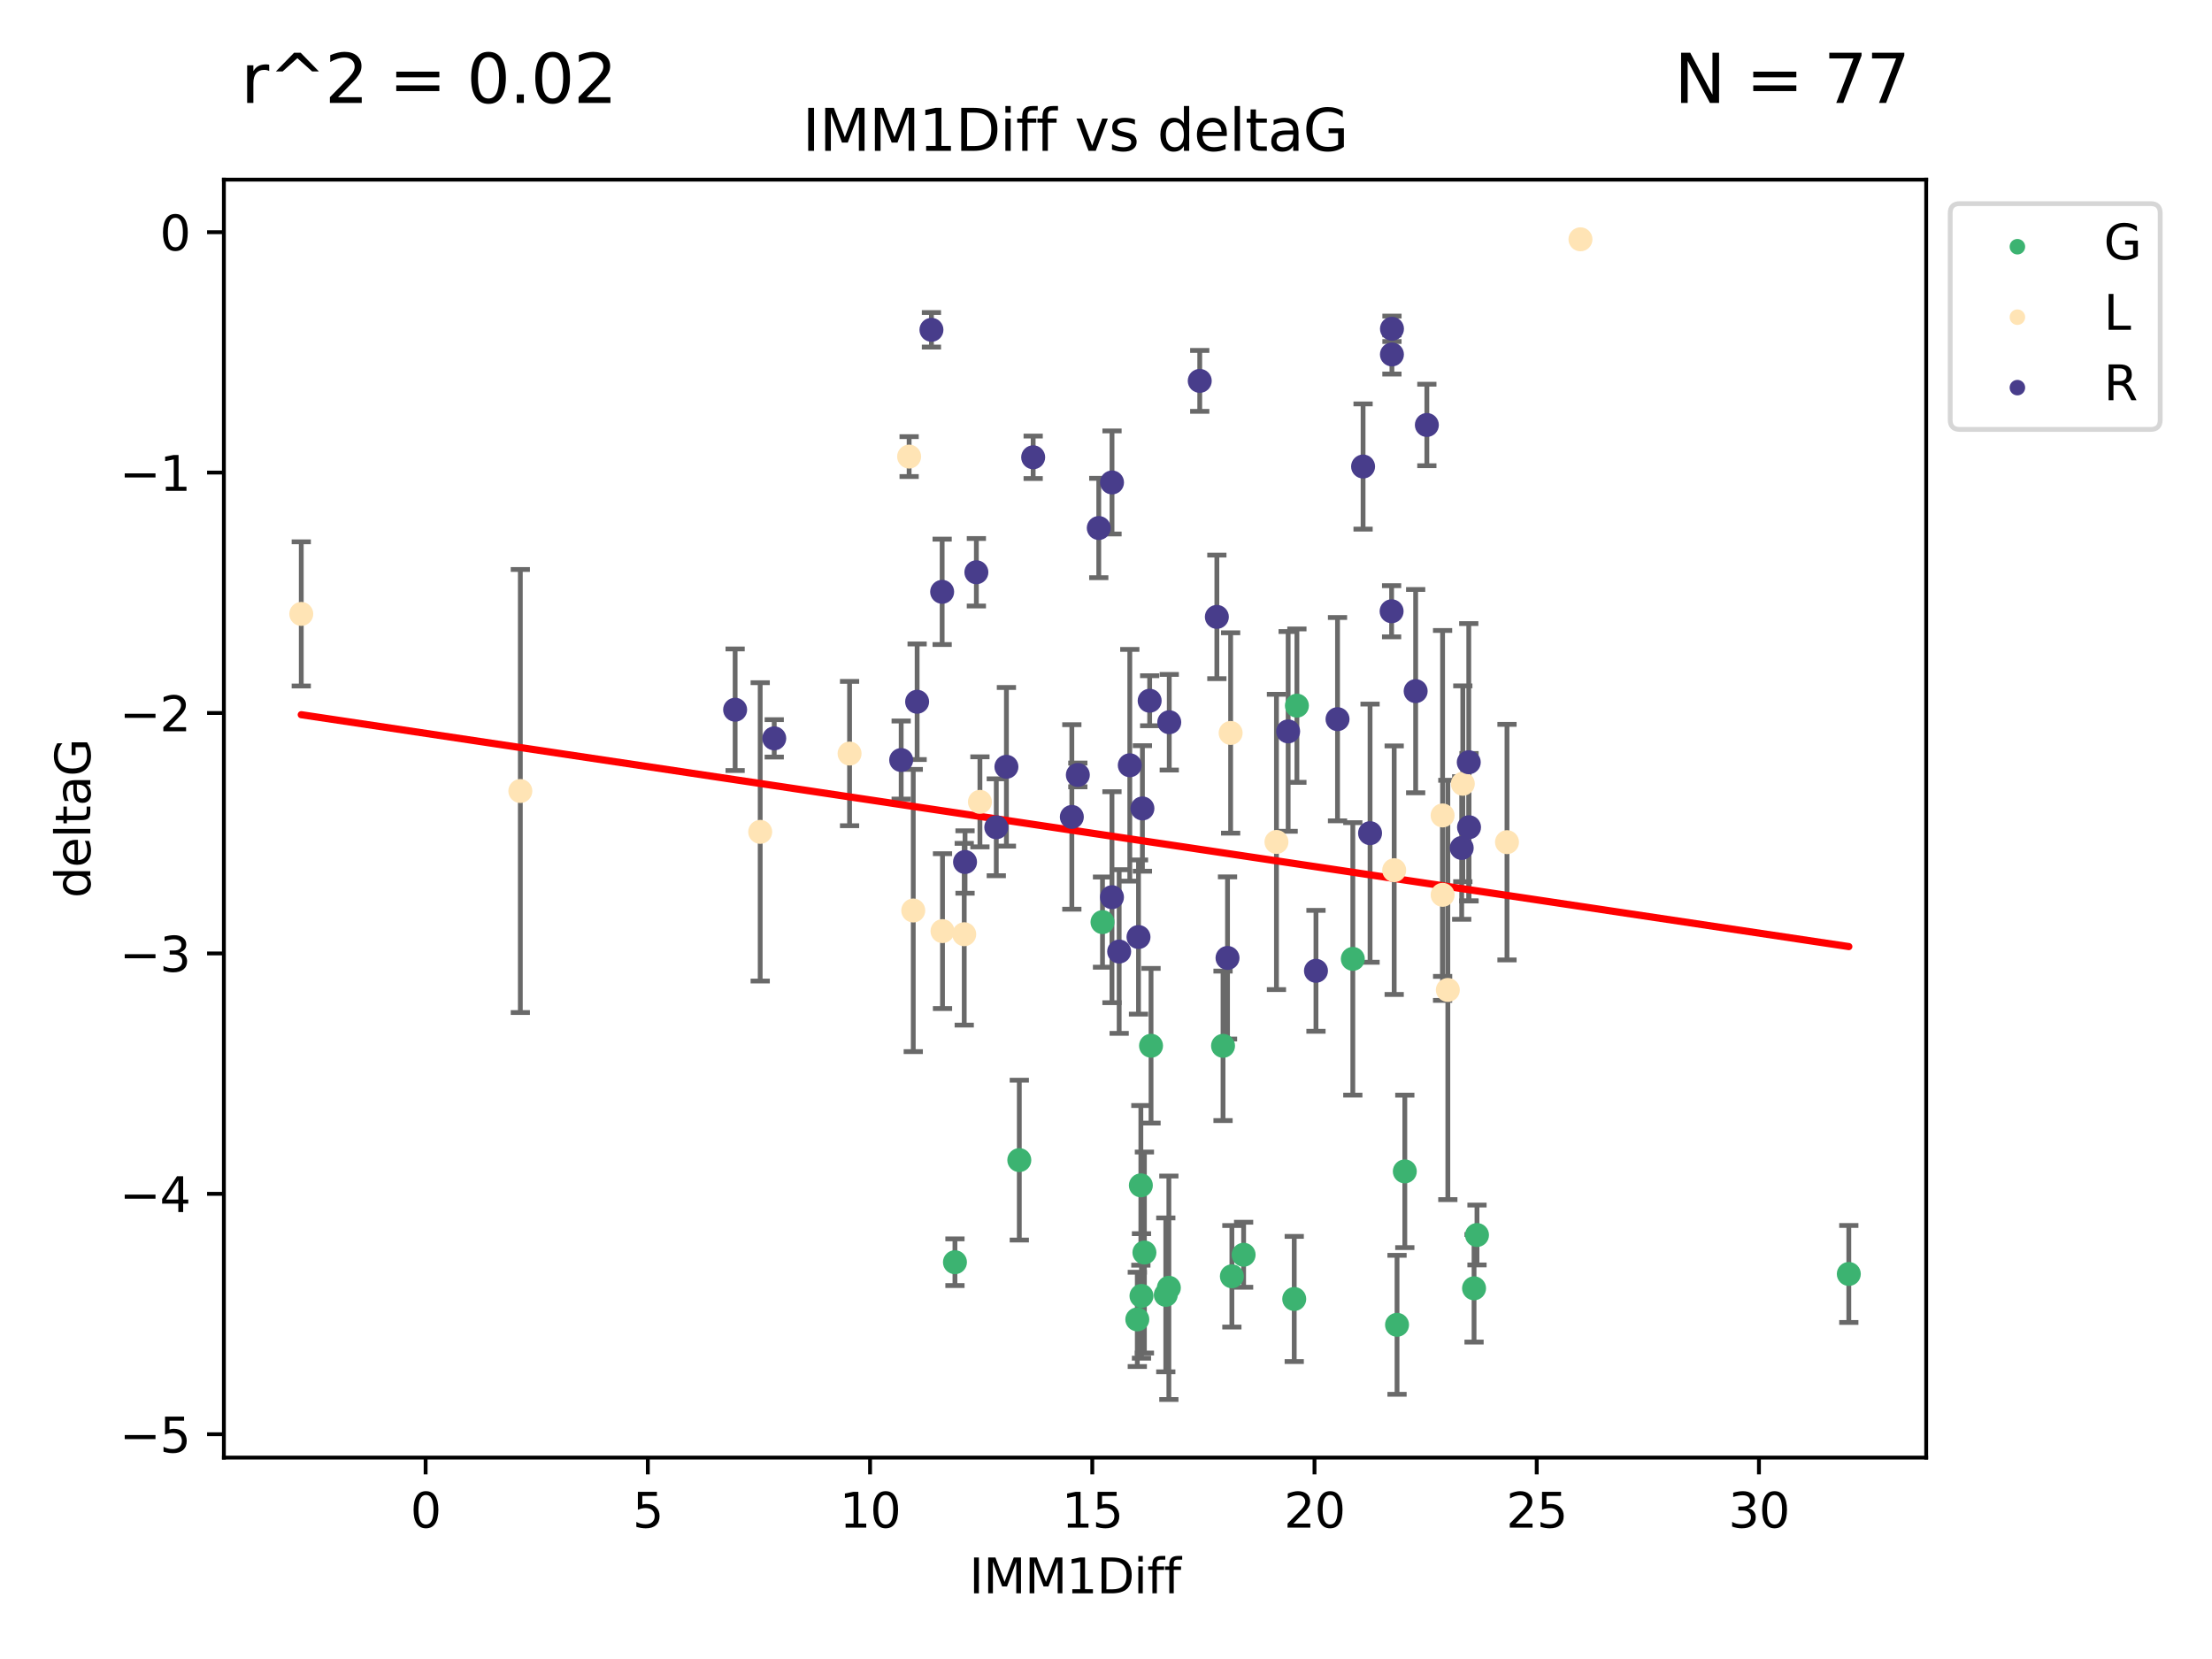 <?xml version="1.0" encoding="utf-8" standalone="no"?>
<!DOCTYPE svg PUBLIC "-//W3C//DTD SVG 1.1//EN"
  "http://www.w3.org/Graphics/SVG/1.1/DTD/svg11.dtd">
<svg xmlns:xlink="http://www.w3.org/1999/xlink" width="460.8pt" height="345.6pt" viewBox="0 0 460.8 345.6" xmlns="http://www.w3.org/2000/svg" version="1.1">
 <defs>
  <style type="text/css">*{stroke-linejoin: round; stroke-linecap: butt}</style>
 </defs>
 <g id="figure_1">
  <g id="patch_1">
   <path d="M 0 345.6 
L 460.8 345.6 
L 460.8 0 
L 0 0 
z
" style="fill: #ffffff"/>
  </g>
  <g id="axes_1">
   <g id="patch_2">
    <path d="M 46.64 303.64 
L 401.26 303.64 
L 401.26 37.422 
L 46.64 37.422 
z
" style="fill: #ffffff"/>
   </g>
   <g id="PathCollection_1">
    <defs>
     <path id="m276262e8c1" d="M 0 1.118 
C 0.297 1.118 0.581 1 0.791 0.791 
C 1 0.581 1.118 0.297 1.118 0 
C 1.118 -0.297 1 -0.581 0.791 -0.791 
C 0.581 -1 0.297 -1.118 0 -1.118 
C -0.297 -1.118 -0.581 -1 -0.791 -0.791 
C -1 -0.581 -1.118 -0.297 -1.118 0 
C -1.118 0.297 -1 0.581 -0.791 0.791 
C -0.581 1 -0.297 1.118 0 1.118 
z
" style="stroke: #3cb371"/>
    </defs>
    <g clip-path="url(#p535fa3d628)">
     <use xlink:href="#m276262e8c1" x="198.933" y="262.942" style="fill: #3cb371; stroke: #3cb371"/>
     <use xlink:href="#m276262e8c1" x="242.856" y="269.745" style="fill: #3cb371; stroke: #3cb371"/>
     <use xlink:href="#m276262e8c1" x="236.921" y="274.853" style="fill: #3cb371; stroke: #3cb371"/>
     <use xlink:href="#m276262e8c1" x="259.068" y="261.385" style="fill: #3cb371; stroke: #3cb371"/>
     <use xlink:href="#m276262e8c1" x="291.028" y="275.982" style="fill: #3cb371; stroke: #3cb371"/>
     <use xlink:href="#m276262e8c1" x="256.623" y="265.875" style="fill: #3cb371; stroke: #3cb371"/>
     <use xlink:href="#m276262e8c1" x="239.782" y="217.847" style="fill: #3cb371; stroke: #3cb371"/>
     <use xlink:href="#m276262e8c1" x="237.662" y="246.93" style="fill: #3cb371; stroke: #3cb371"/>
     <use xlink:href="#m276262e8c1" x="254.781" y="217.867" style="fill: #3cb371; stroke: #3cb371"/>
     <use xlink:href="#m276262e8c1" x="237.791" y="269.963" style="fill: #3cb371; stroke: #3cb371"/>
     <use xlink:href="#m276262e8c1" x="307.684" y="257.277" style="fill: #3cb371; stroke: #3cb371"/>
     <use xlink:href="#m276262e8c1" x="243.495" y="268.265" style="fill: #3cb371; stroke: #3cb371"/>
     <use xlink:href="#m276262e8c1" x="385.141" y="265.39" style="fill: #3cb371; stroke: #3cb371"/>
     <use xlink:href="#m276262e8c1" x="307.073" y="268.376" style="fill: #3cb371; stroke: #3cb371"/>
     <use xlink:href="#m276262e8c1" x="269.613" y="270.602" style="fill: #3cb371; stroke: #3cb371"/>
     <use xlink:href="#m276262e8c1" x="229.672" y="192.092" style="fill: #3cb371; stroke: #3cb371"/>
     <use xlink:href="#m276262e8c1" x="238.403" y="260.927" style="fill: #3cb371; stroke: #3cb371"/>
     <use xlink:href="#m276262e8c1" x="212.34" y="241.672" style="fill: #3cb371; stroke: #3cb371"/>
     <use xlink:href="#m276262e8c1" x="292.648" y="244.02" style="fill: #3cb371; stroke: #3cb371"/>
     <use xlink:href="#m276262e8c1" x="281.816" y="199.751" style="fill: #3cb371; stroke: #3cb371"/>
     <use xlink:href="#m276262e8c1" x="270.169" y="146.999" style="fill: #3cb371; stroke: #3cb371"/>
    </g>
   </g>
   <g id="PathCollection_2">
    <defs>
     <path id="maeb804fdbc" d="M 0 1.118 
C 0.297 1.118 0.581 1 0.791 0.791 
C 1 0.581 1.118 0.297 1.118 0 
C 1.118 -0.297 1 -0.581 0.791 -0.791 
C 0.581 -1 0.297 -1.118 0 -1.118 
C -0.297 -1.118 -0.581 -1 -0.791 -0.791 
C -1 -0.581 -1.118 -0.297 -1.118 0 
C -1.118 0.297 -1 0.581 -0.791 0.791 
C -0.581 1 -0.297 1.118 0 1.118 
z
" style="stroke: #ffe4b5"/>
    </defs>
    <g clip-path="url(#p535fa3d628)">
     <use xlink:href="#maeb804fdbc" x="329.238" y="49.854" style="fill: #ffe4b5; stroke: #ffe4b5"/>
     <use xlink:href="#maeb804fdbc" x="304.731" y="163.273" style="fill: #ffe4b5; stroke: #ffe4b5"/>
     <use xlink:href="#maeb804fdbc" x="158.363" y="173.29" style="fill: #ffe4b5; stroke: #ffe4b5"/>
     <use xlink:href="#maeb804fdbc" x="176.982" y="156.979" style="fill: #ffe4b5; stroke: #ffe4b5"/>
     <use xlink:href="#maeb804fdbc" x="200.868" y="194.617" style="fill: #ffe4b5; stroke: #ffe4b5"/>
     <use xlink:href="#maeb804fdbc" x="265.91" y="175.392" style="fill: #ffe4b5; stroke: #ffe4b5"/>
     <use xlink:href="#maeb804fdbc" x="189.388" y="95.116" style="fill: #ffe4b5; stroke: #ffe4b5"/>
     <use xlink:href="#maeb804fdbc" x="190.249" y="189.674" style="fill: #ffe4b5; stroke: #ffe4b5"/>
     <use xlink:href="#maeb804fdbc" x="62.759" y="127.889" style="fill: #ffe4b5; stroke: #ffe4b5"/>
     <use xlink:href="#maeb804fdbc" x="204.137" y="167.04" style="fill: #ffe4b5; stroke: #ffe4b5"/>
     <use xlink:href="#maeb804fdbc" x="300.518" y="169.87" style="fill: #ffe4b5; stroke: #ffe4b5"/>
     <use xlink:href="#maeb804fdbc" x="196.341" y="193.968" style="fill: #ffe4b5; stroke: #ffe4b5"/>
     <use xlink:href="#maeb804fdbc" x="290.435" y="181.274" style="fill: #ffe4b5; stroke: #ffe4b5"/>
     <use xlink:href="#maeb804fdbc" x="300.527" y="186.413" style="fill: #ffe4b5; stroke: #ffe4b5"/>
     <use xlink:href="#maeb804fdbc" x="108.394" y="164.783" style="fill: #ffe4b5; stroke: #ffe4b5"/>
     <use xlink:href="#maeb804fdbc" x="301.611" y="206.225" style="fill: #ffe4b5; stroke: #ffe4b5"/>
     <use xlink:href="#maeb804fdbc" x="313.934" y="175.434" style="fill: #ffe4b5; stroke: #ffe4b5"/>
     <use xlink:href="#maeb804fdbc" x="256.364" y="152.688" style="fill: #ffe4b5; stroke: #ffe4b5"/>
    </g>
   </g>
   <g id="PathCollection_3">
    <defs>
     <path id="m80dde62e5a" d="M 0 1.118 
C 0.297 1.118 0.581 1 0.791 0.791 
C 1 0.581 1.118 0.297 1.118 0 
C 1.118 -0.297 1 -0.581 0.791 -0.791 
C 0.581 -1 0.297 -1.118 0 -1.118 
C -0.297 -1.118 -0.581 -1 -0.791 -0.791 
C -1 -0.581 -1.118 -0.297 -1.118 0 
C -1.118 0.297 -1 0.581 -0.791 0.791 
C -0.581 1 -0.297 1.118 0 1.118 
z
" style="stroke: #483d8b"/>
    </defs>
    <g clip-path="url(#p535fa3d628)">
     <use xlink:href="#m80dde62e5a" x="297.24" y="88.531" style="fill: #483d8b; stroke: #483d8b"/>
     <use xlink:href="#m80dde62e5a" x="289.973" y="68.493" style="fill: #483d8b; stroke: #483d8b"/>
     <use xlink:href="#m80dde62e5a" x="249.929" y="79.345" style="fill: #483d8b; stroke: #483d8b"/>
     <use xlink:href="#m80dde62e5a" x="305.971" y="158.794" style="fill: #483d8b; stroke: #483d8b"/>
     <use xlink:href="#m80dde62e5a" x="255.716" y="199.556" style="fill: #483d8b; stroke: #483d8b"/>
     <use xlink:href="#m80dde62e5a" x="203.396" y="119.211" style="fill: #483d8b; stroke: #483d8b"/>
     <use xlink:href="#m80dde62e5a" x="228.894" y="109.996" style="fill: #483d8b; stroke: #483d8b"/>
     <use xlink:href="#m80dde62e5a" x="237.171" y="195.199" style="fill: #483d8b; stroke: #483d8b"/>
     <use xlink:href="#m80dde62e5a" x="153.141" y="147.848" style="fill: #483d8b; stroke: #483d8b"/>
     <use xlink:href="#m80dde62e5a" x="187.731" y="158.328" style="fill: #483d8b; stroke: #483d8b"/>
     <use xlink:href="#m80dde62e5a" x="233.144" y="198.222" style="fill: #483d8b; stroke: #483d8b"/>
     <use xlink:href="#m80dde62e5a" x="161.288" y="153.814" style="fill: #483d8b; stroke: #483d8b"/>
     <use xlink:href="#m80dde62e5a" x="223.283" y="170.183" style="fill: #483d8b; stroke: #483d8b"/>
     <use xlink:href="#m80dde62e5a" x="231.653" y="100.502" style="fill: #483d8b; stroke: #483d8b"/>
     <use xlink:href="#m80dde62e5a" x="289.898" y="127.337" style="fill: #483d8b; stroke: #483d8b"/>
     <use xlink:href="#m80dde62e5a" x="201.035" y="179.571" style="fill: #483d8b; stroke: #483d8b"/>
     <use xlink:href="#m80dde62e5a" x="278.631" y="149.814" style="fill: #483d8b; stroke: #483d8b"/>
     <use xlink:href="#m80dde62e5a" x="285.408" y="173.565" style="fill: #483d8b; stroke: #483d8b"/>
     <use xlink:href="#m80dde62e5a" x="304.499" y="176.645" style="fill: #483d8b; stroke: #483d8b"/>
     <use xlink:href="#m80dde62e5a" x="209.655" y="159.737" style="fill: #483d8b; stroke: #483d8b"/>
     <use xlink:href="#m80dde62e5a" x="237.986" y="168.413" style="fill: #483d8b; stroke: #483d8b"/>
     <use xlink:href="#m80dde62e5a" x="239.495" y="145.977" style="fill: #483d8b; stroke: #483d8b"/>
     <use xlink:href="#m80dde62e5a" x="283.954" y="97.184" style="fill: #483d8b; stroke: #483d8b"/>
     <use xlink:href="#m80dde62e5a" x="231.644" y="186.901" style="fill: #483d8b; stroke: #483d8b"/>
     <use xlink:href="#m80dde62e5a" x="194.036" y="68.706" style="fill: #483d8b; stroke: #483d8b"/>
     <use xlink:href="#m80dde62e5a" x="289.963" y="73.839" style="fill: #483d8b; stroke: #483d8b"/>
     <use xlink:href="#m80dde62e5a" x="224.533" y="161.434" style="fill: #483d8b; stroke: #483d8b"/>
     <use xlink:href="#m80dde62e5a" x="215.228" y="95.261" style="fill: #483d8b; stroke: #483d8b"/>
     <use xlink:href="#m80dde62e5a" x="196.267" y="123.289" style="fill: #483d8b; stroke: #483d8b"/>
     <use xlink:href="#m80dde62e5a" x="306.027" y="172.326" style="fill: #483d8b; stroke: #483d8b"/>
     <use xlink:href="#m80dde62e5a" x="253.494" y="128.51" style="fill: #483d8b; stroke: #483d8b"/>
     <use xlink:href="#m80dde62e5a" x="207.544" y="172.335" style="fill: #483d8b; stroke: #483d8b"/>
     <use xlink:href="#m80dde62e5a" x="191.054" y="146.187" style="fill: #483d8b; stroke: #483d8b"/>
     <use xlink:href="#m80dde62e5a" x="268.345" y="152.364" style="fill: #483d8b; stroke: #483d8b"/>
     <use xlink:href="#m80dde62e5a" x="294.907" y="143.976" style="fill: #483d8b; stroke: #483d8b"/>
     <use xlink:href="#m80dde62e5a" x="274.14" y="202.239" style="fill: #483d8b; stroke: #483d8b"/>
     <use xlink:href="#m80dde62e5a" x="243.578" y="150.453" style="fill: #483d8b; stroke: #483d8b"/>
     <use xlink:href="#m80dde62e5a" x="235.357" y="159.418" style="fill: #483d8b; stroke: #483d8b"/>
    </g>
   </g>
   <g id="matplotlib.axis_1">
    <g id="xtick_1">
     <g id="line2d_1">
      <defs>
       <path id="mb9ad062e3c" d="M 0 0 
L 0 3.5 
" style="stroke: #000000; stroke-width: 0.8"/>
      </defs>
      <g>
       <use xlink:href="#mb9ad062e3c" x="88.664" y="303.64" style="stroke: #000000; stroke-width: 0.8"/>
      </g>
     </g>
     <g id="text_1">
      <!-- 0 -->
      <g transform="translate(85.483 318.238)scale(0.1 -0.1)">
       <defs>
        <path id="DejaVuSans-30" d="M 2034 4250 
Q 1547 4250 1301 3770 
Q 1056 3291 1056 2328 
Q 1056 1369 1301 889 
Q 1547 409 2034 409 
Q 2525 409 2770 889 
Q 3016 1369 3016 2328 
Q 3016 3291 2770 3770 
Q 2525 4250 2034 4250 
z
M 2034 4750 
Q 2819 4750 3233 4129 
Q 3647 3509 3647 2328 
Q 3647 1150 3233 529 
Q 2819 -91 2034 -91 
Q 1250 -91 836 529 
Q 422 1150 422 2328 
Q 422 3509 836 4129 
Q 1250 4750 2034 4750 
z
" transform="scale(0.016)"/>
       </defs>
       <use xlink:href="#DejaVuSans-30"/>
      </g>
     </g>
    </g>
    <g id="xtick_2">
     <g id="line2d_2">
      <g>
       <use xlink:href="#mb9ad062e3c" x="134.957" y="303.64" style="stroke: #000000; stroke-width: 0.8"/>
      </g>
     </g>
     <g id="text_2">
      <!-- 5 -->
      <g transform="translate(131.776 318.238)scale(0.1 -0.1)">
       <defs>
        <path id="DejaVuSans-35" d="M 691 4666 
L 3169 4666 
L 3169 4134 
L 1269 4134 
L 1269 2991 
Q 1406 3038 1543 3061 
Q 1681 3084 1819 3084 
Q 2600 3084 3056 2656 
Q 3513 2228 3513 1497 
Q 3513 744 3044 326 
Q 2575 -91 1722 -91 
Q 1428 -91 1123 -41 
Q 819 9 494 109 
L 494 744 
Q 775 591 1075 516 
Q 1375 441 1709 441 
Q 2250 441 2565 725 
Q 2881 1009 2881 1497 
Q 2881 1984 2565 2268 
Q 2250 2553 1709 2553 
Q 1456 2553 1204 2497 
Q 953 2441 691 2322 
L 691 4666 
z
" transform="scale(0.016)"/>
       </defs>
       <use xlink:href="#DejaVuSans-35"/>
      </g>
     </g>
    </g>
    <g id="xtick_3">
     <g id="line2d_3">
      <g>
       <use xlink:href="#mb9ad062e3c" x="181.25" y="303.64" style="stroke: #000000; stroke-width: 0.8"/>
      </g>
     </g>
     <g id="text_3">
      <!-- 10 -->
      <g transform="translate(174.887 318.238)scale(0.1 -0.1)">
       <defs>
        <path id="DejaVuSans-31" d="M 794 531 
L 1825 531 
L 1825 4091 
L 703 3866 
L 703 4441 
L 1819 4666 
L 2450 4666 
L 2450 531 
L 3481 531 
L 3481 0 
L 794 0 
L 794 531 
z
" transform="scale(0.016)"/>
       </defs>
       <use xlink:href="#DejaVuSans-31"/>
       <use xlink:href="#DejaVuSans-30" x="63.623"/>
      </g>
     </g>
    </g>
    <g id="xtick_4">
     <g id="line2d_4">
      <g>
       <use xlink:href="#mb9ad062e3c" x="227.542" y="303.64" style="stroke: #000000; stroke-width: 0.8"/>
      </g>
     </g>
     <g id="text_4">
      <!-- 15 -->
      <g transform="translate(221.18 318.238)scale(0.1 -0.1)">
       <use xlink:href="#DejaVuSans-31"/>
       <use xlink:href="#DejaVuSans-35" x="63.623"/>
      </g>
     </g>
    </g>
    <g id="xtick_5">
     <g id="line2d_5">
      <g>
       <use xlink:href="#mb9ad062e3c" x="273.835" y="303.64" style="stroke: #000000; stroke-width: 0.8"/>
      </g>
     </g>
     <g id="text_5">
      <!-- 20 -->
      <g transform="translate(267.472 318.238)scale(0.1 -0.1)">
       <defs>
        <path id="DejaVuSans-32" d="M 1228 531 
L 3431 531 
L 3431 0 
L 469 0 
L 469 531 
Q 828 903 1448 1529 
Q 2069 2156 2228 2338 
Q 2531 2678 2651 2914 
Q 2772 3150 2772 3378 
Q 2772 3750 2511 3984 
Q 2250 4219 1831 4219 
Q 1534 4219 1204 4116 
Q 875 4013 500 3803 
L 500 4441 
Q 881 4594 1212 4672 
Q 1544 4750 1819 4750 
Q 2544 4750 2975 4387 
Q 3406 4025 3406 3419 
Q 3406 3131 3298 2873 
Q 3191 2616 2906 2266 
Q 2828 2175 2409 1742 
Q 1991 1309 1228 531 
z
" transform="scale(0.016)"/>
       </defs>
       <use xlink:href="#DejaVuSans-32"/>
       <use xlink:href="#DejaVuSans-30" x="63.623"/>
      </g>
     </g>
    </g>
    <g id="xtick_6">
     <g id="line2d_6">
      <g>
       <use xlink:href="#mb9ad062e3c" x="320.128" y="303.64" style="stroke: #000000; stroke-width: 0.8"/>
      </g>
     </g>
     <g id="text_6">
      <!-- 25 -->
      <g transform="translate(313.765 318.238)scale(0.1 -0.1)">
       <use xlink:href="#DejaVuSans-32"/>
       <use xlink:href="#DejaVuSans-35" x="63.623"/>
      </g>
     </g>
    </g>
    <g id="xtick_7">
     <g id="line2d_7">
      <g>
       <use xlink:href="#mb9ad062e3c" x="366.42" y="303.64" style="stroke: #000000; stroke-width: 0.8"/>
      </g>
     </g>
     <g id="text_7">
      <!-- 30 -->
      <g transform="translate(360.058 318.238)scale(0.1 -0.1)">
       <defs>
        <path id="DejaVuSans-33" d="M 2597 2516 
Q 3050 2419 3304 2112 
Q 3559 1806 3559 1356 
Q 3559 666 3084 287 
Q 2609 -91 1734 -91 
Q 1441 -91 1130 -33 
Q 819 25 488 141 
L 488 750 
Q 750 597 1062 519 
Q 1375 441 1716 441 
Q 2309 441 2620 675 
Q 2931 909 2931 1356 
Q 2931 1769 2642 2001 
Q 2353 2234 1838 2234 
L 1294 2234 
L 1294 2753 
L 1863 2753 
Q 2328 2753 2575 2939 
Q 2822 3125 2822 3475 
Q 2822 3834 2567 4026 
Q 2313 4219 1838 4219 
Q 1578 4219 1281 4162 
Q 984 4106 628 3988 
L 628 4550 
Q 988 4650 1302 4700 
Q 1616 4750 1894 4750 
Q 2613 4750 3031 4423 
Q 3450 4097 3450 3541 
Q 3450 3153 3228 2886 
Q 3006 2619 2597 2516 
z
" transform="scale(0.016)"/>
       </defs>
       <use xlink:href="#DejaVuSans-33"/>
       <use xlink:href="#DejaVuSans-30" x="63.623"/>
      </g>
     </g>
    </g>
    <g id="text_8">
     <!-- IMM1Diff -->
     <g transform="translate(201.906 331.917)scale(0.1 -0.1)">
      <defs>
       <path id="DejaVuSans-49" d="M 628 4666 
L 1259 4666 
L 1259 0 
L 628 0 
L 628 4666 
z
" transform="scale(0.016)"/>
       <path id="DejaVuSans-4d" d="M 628 4666 
L 1569 4666 
L 2759 1491 
L 3956 4666 
L 4897 4666 
L 4897 0 
L 4281 0 
L 4281 4097 
L 3078 897 
L 2444 897 
L 1241 4097 
L 1241 0 
L 628 0 
L 628 4666 
z
" transform="scale(0.016)"/>
       <path id="DejaVuSans-44" d="M 1259 4147 
L 1259 519 
L 2022 519 
Q 2988 519 3436 956 
Q 3884 1394 3884 2338 
Q 3884 3275 3436 3711 
Q 2988 4147 2022 4147 
L 1259 4147 
z
M 628 4666 
L 1925 4666 
Q 3281 4666 3915 4102 
Q 4550 3538 4550 2338 
Q 4550 1131 3912 565 
Q 3275 0 1925 0 
L 628 0 
L 628 4666 
z
" transform="scale(0.016)"/>
       <path id="DejaVuSans-69" d="M 603 3500 
L 1178 3500 
L 1178 0 
L 603 0 
L 603 3500 
z
M 603 4863 
L 1178 4863 
L 1178 4134 
L 603 4134 
L 603 4863 
z
" transform="scale(0.016)"/>
       <path id="DejaVuSans-66" d="M 2375 4863 
L 2375 4384 
L 1825 4384 
Q 1516 4384 1395 4259 
Q 1275 4134 1275 3809 
L 1275 3500 
L 2222 3500 
L 2222 3053 
L 1275 3053 
L 1275 0 
L 697 0 
L 697 3053 
L 147 3053 
L 147 3500 
L 697 3500 
L 697 3744 
Q 697 4328 969 4595 
Q 1241 4863 1831 4863 
L 2375 4863 
z
" transform="scale(0.016)"/>
      </defs>
      <use xlink:href="#DejaVuSans-49"/>
      <use xlink:href="#DejaVuSans-4d" x="29.492"/>
      <use xlink:href="#DejaVuSans-4d" x="115.771"/>
      <use xlink:href="#DejaVuSans-31" x="202.051"/>
      <use xlink:href="#DejaVuSans-44" x="265.674"/>
      <use xlink:href="#DejaVuSans-69" x="342.676"/>
      <use xlink:href="#DejaVuSans-66" x="370.459"/>
      <use xlink:href="#DejaVuSans-66" x="405.664"/>
     </g>
    </g>
   </g>
   <g id="matplotlib.axis_2">
    <g id="ytick_1">
     <g id="line2d_8">
      <defs>
       <path id="m1b7241c44b" d="M 0 0 
L -3.5 0 
" style="stroke: #000000; stroke-width: 0.8"/>
      </defs>
      <g>
       <use xlink:href="#m1b7241c44b" x="46.64" y="298.778" style="stroke: #000000; stroke-width: 0.8"/>
      </g>
     </g>
     <g id="text_9">
      <!-- −5 -->
      <g transform="translate(24.898 302.577)scale(0.1 -0.1)">
       <defs>
        <path id="DejaVuSans-2212" d="M 678 2272 
L 4684 2272 
L 4684 1741 
L 678 1741 
L 678 2272 
z
" transform="scale(0.016)"/>
       </defs>
       <use xlink:href="#DejaVuSans-2212"/>
       <use xlink:href="#DejaVuSans-35" x="83.789"/>
      </g>
     </g>
    </g>
    <g id="ytick_2">
     <g id="line2d_9">
      <g>
       <use xlink:href="#m1b7241c44b" x="46.64" y="248.696" style="stroke: #000000; stroke-width: 0.8"/>
      </g>
     </g>
     <g id="text_10">
      <!-- −4 -->
      <g transform="translate(24.898 252.495)scale(0.1 -0.1)">
       <defs>
        <path id="DejaVuSans-34" d="M 2419 4116 
L 825 1625 
L 2419 1625 
L 2419 4116 
z
M 2253 4666 
L 3047 4666 
L 3047 1625 
L 3713 1625 
L 3713 1100 
L 3047 1100 
L 3047 0 
L 2419 0 
L 2419 1100 
L 313 1100 
L 313 1709 
L 2253 4666 
z
" transform="scale(0.016)"/>
       </defs>
       <use xlink:href="#DejaVuSans-2212"/>
       <use xlink:href="#DejaVuSans-34" x="83.789"/>
      </g>
     </g>
    </g>
    <g id="ytick_3">
     <g id="line2d_10">
      <g>
       <use xlink:href="#m1b7241c44b" x="46.64" y="198.614" style="stroke: #000000; stroke-width: 0.8"/>
      </g>
     </g>
     <g id="text_11">
      <!-- −3 -->
      <g transform="translate(24.898 202.413)scale(0.1 -0.1)">
       <use xlink:href="#DejaVuSans-2212"/>
       <use xlink:href="#DejaVuSans-33" x="83.789"/>
      </g>
     </g>
    </g>
    <g id="ytick_4">
     <g id="line2d_11">
      <g>
       <use xlink:href="#m1b7241c44b" x="46.64" y="148.532" style="stroke: #000000; stroke-width: 0.8"/>
      </g>
     </g>
     <g id="text_12">
      <!-- −2 -->
      <g transform="translate(24.898 152.331)scale(0.1 -0.1)">
       <use xlink:href="#DejaVuSans-2212"/>
       <use xlink:href="#DejaVuSans-32" x="83.789"/>
      </g>
     </g>
    </g>
    <g id="ytick_5">
     <g id="line2d_12">
      <g>
       <use xlink:href="#m1b7241c44b" x="46.64" y="98.45" style="stroke: #000000; stroke-width: 0.8"/>
      </g>
     </g>
     <g id="text_13">
      <!-- −1 -->
      <g transform="translate(24.898 102.249)scale(0.1 -0.1)">
       <use xlink:href="#DejaVuSans-2212"/>
       <use xlink:href="#DejaVuSans-31" x="83.789"/>
      </g>
     </g>
    </g>
    <g id="ytick_6">
     <g id="line2d_13">
      <g>
       <use xlink:href="#m1b7241c44b" x="46.64" y="48.368" style="stroke: #000000; stroke-width: 0.8"/>
      </g>
     </g>
     <g id="text_14">
      <!-- 0 -->
      <g transform="translate(33.278 52.167)scale(0.1 -0.1)">
       <use xlink:href="#DejaVuSans-30"/>
      </g>
     </g>
    </g>
    <g id="text_15">
     <!-- deltaG -->
     <g transform="translate(18.818 187.069)rotate(-90)scale(0.1 -0.1)">
      <defs>
       <path id="DejaVuSans-64" d="M 2906 2969 
L 2906 4863 
L 3481 4863 
L 3481 0 
L 2906 0 
L 2906 525 
Q 2725 213 2448 61 
Q 2172 -91 1784 -91 
Q 1150 -91 751 415 
Q 353 922 353 1747 
Q 353 2572 751 3078 
Q 1150 3584 1784 3584 
Q 2172 3584 2448 3432 
Q 2725 3281 2906 2969 
z
M 947 1747 
Q 947 1113 1208 752 
Q 1469 391 1925 391 
Q 2381 391 2643 752 
Q 2906 1113 2906 1747 
Q 2906 2381 2643 2742 
Q 2381 3103 1925 3103 
Q 1469 3103 1208 2742 
Q 947 2381 947 1747 
z
" transform="scale(0.016)"/>
       <path id="DejaVuSans-65" d="M 3597 1894 
L 3597 1613 
L 953 1613 
Q 991 1019 1311 708 
Q 1631 397 2203 397 
Q 2534 397 2845 478 
Q 3156 559 3463 722 
L 3463 178 
Q 3153 47 2828 -22 
Q 2503 -91 2169 -91 
Q 1331 -91 842 396 
Q 353 884 353 1716 
Q 353 2575 817 3079 
Q 1281 3584 2069 3584 
Q 2775 3584 3186 3129 
Q 3597 2675 3597 1894 
z
M 3022 2063 
Q 3016 2534 2758 2815 
Q 2500 3097 2075 3097 
Q 1594 3097 1305 2825 
Q 1016 2553 972 2059 
L 3022 2063 
z
" transform="scale(0.016)"/>
       <path id="DejaVuSans-6c" d="M 603 4863 
L 1178 4863 
L 1178 0 
L 603 0 
L 603 4863 
z
" transform="scale(0.016)"/>
       <path id="DejaVuSans-74" d="M 1172 4494 
L 1172 3500 
L 2356 3500 
L 2356 3053 
L 1172 3053 
L 1172 1153 
Q 1172 725 1289 603 
Q 1406 481 1766 481 
L 2356 481 
L 2356 0 
L 1766 0 
Q 1100 0 847 248 
Q 594 497 594 1153 
L 594 3053 
L 172 3053 
L 172 3500 
L 594 3500 
L 594 4494 
L 1172 4494 
z
" transform="scale(0.016)"/>
       <path id="DejaVuSans-61" d="M 2194 1759 
Q 1497 1759 1228 1600 
Q 959 1441 959 1056 
Q 959 750 1161 570 
Q 1363 391 1709 391 
Q 2188 391 2477 730 
Q 2766 1069 2766 1631 
L 2766 1759 
L 2194 1759 
z
M 3341 1997 
L 3341 0 
L 2766 0 
L 2766 531 
Q 2569 213 2275 61 
Q 1981 -91 1556 -91 
Q 1019 -91 701 211 
Q 384 513 384 1019 
Q 384 1609 779 1909 
Q 1175 2209 1959 2209 
L 2766 2209 
L 2766 2266 
Q 2766 2663 2505 2880 
Q 2244 3097 1772 3097 
Q 1472 3097 1187 3025 
Q 903 2953 641 2809 
L 641 3341 
Q 956 3463 1253 3523 
Q 1550 3584 1831 3584 
Q 2591 3584 2966 3190 
Q 3341 2797 3341 1997 
z
" transform="scale(0.016)"/>
       <path id="DejaVuSans-47" d="M 3809 666 
L 3809 1919 
L 2778 1919 
L 2778 2438 
L 4434 2438 
L 4434 434 
Q 4069 175 3628 42 
Q 3188 -91 2688 -91 
Q 1594 -91 976 548 
Q 359 1188 359 2328 
Q 359 3472 976 4111 
Q 1594 4750 2688 4750 
Q 3144 4750 3555 4637 
Q 3966 4525 4313 4306 
L 4313 3634 
Q 3963 3931 3569 4081 
Q 3175 4231 2741 4231 
Q 1884 4231 1454 3753 
Q 1025 3275 1025 2328 
Q 1025 1384 1454 906 
Q 1884 428 2741 428 
Q 3075 428 3337 486 
Q 3600 544 3809 666 
z
" transform="scale(0.016)"/>
      </defs>
      <use xlink:href="#DejaVuSans-64"/>
      <use xlink:href="#DejaVuSans-65" x="63.477"/>
      <use xlink:href="#DejaVuSans-6c" x="125"/>
      <use xlink:href="#DejaVuSans-74" x="152.783"/>
      <use xlink:href="#DejaVuSans-61" x="191.992"/>
      <use xlink:href="#DejaVuSans-47" x="253.271"/>
     </g>
    </g>
   </g>
   <g id="LineCollection_1">
    <path d="M 198.933 267.803 
L 198.933 258.081 
" clip-path="url(#p535fa3d628)" style="fill: none; stroke: #696969"/>
    <path d="M 242.856 285.772 
L 242.856 253.717 
" clip-path="url(#p535fa3d628)" style="fill: none; stroke: #696969"/>
    <path d="M 236.921 284.671 
L 236.921 265.034 
" clip-path="url(#p535fa3d628)" style="fill: none; stroke: #696969"/>
    <path d="M 259.068 268.159 
L 259.068 254.612 
" clip-path="url(#p535fa3d628)" style="fill: none; stroke: #696969"/>
    <path d="M 291.028 290.457 
L 291.028 261.508 
" clip-path="url(#p535fa3d628)" style="fill: none; stroke: #696969"/>
    <path d="M 256.623 276.451 
L 256.623 255.298 
" clip-path="url(#p535fa3d628)" style="fill: none; stroke: #696969"/>
    <path d="M 239.782 233.957 
L 239.782 201.738 
" clip-path="url(#p535fa3d628)" style="fill: none; stroke: #696969"/>
    <path d="M 237.662 263.56 
L 237.662 230.301 
" clip-path="url(#p535fa3d628)" style="fill: none; stroke: #696969"/>
    <path d="M 254.781 233.436 
L 254.781 202.298 
" clip-path="url(#p535fa3d628)" style="fill: none; stroke: #696969"/>
    <path d="M 237.791 282.93 
L 237.791 256.995 
" clip-path="url(#p535fa3d628)" style="fill: none; stroke: #696969"/>
    <path d="M 307.684 263.512 
L 307.684 251.041 
" clip-path="url(#p535fa3d628)" style="fill: none; stroke: #696969"/>
    <path d="M 243.495 291.539 
L 243.495 244.991 
" clip-path="url(#p535fa3d628)" style="fill: none; stroke: #696969"/>
    <path d="M 385.141 275.488 
L 385.141 255.291 
" clip-path="url(#p535fa3d628)" style="fill: none; stroke: #696969"/>
    <path d="M 307.073 279.576 
L 307.073 257.175 
" clip-path="url(#p535fa3d628)" style="fill: none; stroke: #696969"/>
    <path d="M 269.613 283.639 
L 269.613 257.565 
" clip-path="url(#p535fa3d628)" style="fill: none; stroke: #696969"/>
    <path d="M 229.672 201.485 
L 229.672 182.698 
" clip-path="url(#p535fa3d628)" style="fill: none; stroke: #696969"/>
    <path d="M 238.403 281.862 
L 238.403 239.991 
" clip-path="url(#p535fa3d628)" style="fill: none; stroke: #696969"/>
    <path d="M 212.34 258.323 
L 212.34 225.021 
" clip-path="url(#p535fa3d628)" style="fill: none; stroke: #696969"/>
    <path d="M 292.648 259.901 
L 292.648 228.138 
" clip-path="url(#p535fa3d628)" style="fill: none; stroke: #696969"/>
    <path d="M 281.816 228.129 
L 281.816 171.373 
" clip-path="url(#p535fa3d628)" style="fill: none; stroke: #696969"/>
    <path d="M 270.169 162.976 
L 270.169 131.021 
" clip-path="url(#p535fa3d628)" style="fill: none; stroke: #696969"/>
   </g>
   <g id="line2d_14">
    <defs>
     <path id="mffc60d4754" d="M 2 0 
L -2 -0 
" style="stroke: #696969"/>
    </defs>
    <g clip-path="url(#p535fa3d628)">
     <use xlink:href="#mffc60d4754" x="198.933" y="267.803" style="fill: #696969; stroke: #696969"/>
     <use xlink:href="#mffc60d4754" x="242.856" y="285.772" style="fill: #696969; stroke: #696969"/>
     <use xlink:href="#mffc60d4754" x="236.921" y="284.671" style="fill: #696969; stroke: #696969"/>
     <use xlink:href="#mffc60d4754" x="259.068" y="268.159" style="fill: #696969; stroke: #696969"/>
     <use xlink:href="#mffc60d4754" x="291.028" y="290.457" style="fill: #696969; stroke: #696969"/>
     <use xlink:href="#mffc60d4754" x="256.623" y="276.451" style="fill: #696969; stroke: #696969"/>
     <use xlink:href="#mffc60d4754" x="239.782" y="233.957" style="fill: #696969; stroke: #696969"/>
     <use xlink:href="#mffc60d4754" x="237.662" y="263.56" style="fill: #696969; stroke: #696969"/>
     <use xlink:href="#mffc60d4754" x="254.781" y="233.436" style="fill: #696969; stroke: #696969"/>
     <use xlink:href="#mffc60d4754" x="237.791" y="282.93" style="fill: #696969; stroke: #696969"/>
     <use xlink:href="#mffc60d4754" x="307.684" y="263.512" style="fill: #696969; stroke: #696969"/>
     <use xlink:href="#mffc60d4754" x="243.495" y="291.539" style="fill: #696969; stroke: #696969"/>
     <use xlink:href="#mffc60d4754" x="385.141" y="275.488" style="fill: #696969; stroke: #696969"/>
     <use xlink:href="#mffc60d4754" x="307.073" y="279.576" style="fill: #696969; stroke: #696969"/>
     <use xlink:href="#mffc60d4754" x="269.613" y="283.639" style="fill: #696969; stroke: #696969"/>
     <use xlink:href="#mffc60d4754" x="229.672" y="201.485" style="fill: #696969; stroke: #696969"/>
     <use xlink:href="#mffc60d4754" x="238.403" y="281.862" style="fill: #696969; stroke: #696969"/>
     <use xlink:href="#mffc60d4754" x="212.34" y="258.323" style="fill: #696969; stroke: #696969"/>
     <use xlink:href="#mffc60d4754" x="292.648" y="259.901" style="fill: #696969; stroke: #696969"/>
     <use xlink:href="#mffc60d4754" x="281.816" y="228.129" style="fill: #696969; stroke: #696969"/>
     <use xlink:href="#mffc60d4754" x="270.169" y="162.976" style="fill: #696969; stroke: #696969"/>
    </g>
   </g>
   <g id="line2d_15">
    <g clip-path="url(#p535fa3d628)">
     <use xlink:href="#mffc60d4754" x="198.933" y="258.081" style="fill: #696969; stroke: #696969"/>
     <use xlink:href="#mffc60d4754" x="242.856" y="253.717" style="fill: #696969; stroke: #696969"/>
     <use xlink:href="#mffc60d4754" x="236.921" y="265.034" style="fill: #696969; stroke: #696969"/>
     <use xlink:href="#mffc60d4754" x="259.068" y="254.612" style="fill: #696969; stroke: #696969"/>
     <use xlink:href="#mffc60d4754" x="291.028" y="261.508" style="fill: #696969; stroke: #696969"/>
     <use xlink:href="#mffc60d4754" x="256.623" y="255.298" style="fill: #696969; stroke: #696969"/>
     <use xlink:href="#mffc60d4754" x="239.782" y="201.738" style="fill: #696969; stroke: #696969"/>
     <use xlink:href="#mffc60d4754" x="237.662" y="230.301" style="fill: #696969; stroke: #696969"/>
     <use xlink:href="#mffc60d4754" x="254.781" y="202.298" style="fill: #696969; stroke: #696969"/>
     <use xlink:href="#mffc60d4754" x="237.791" y="256.995" style="fill: #696969; stroke: #696969"/>
     <use xlink:href="#mffc60d4754" x="307.684" y="251.041" style="fill: #696969; stroke: #696969"/>
     <use xlink:href="#mffc60d4754" x="243.495" y="244.991" style="fill: #696969; stroke: #696969"/>
     <use xlink:href="#mffc60d4754" x="385.141" y="255.291" style="fill: #696969; stroke: #696969"/>
     <use xlink:href="#mffc60d4754" x="307.073" y="257.175" style="fill: #696969; stroke: #696969"/>
     <use xlink:href="#mffc60d4754" x="269.613" y="257.565" style="fill: #696969; stroke: #696969"/>
     <use xlink:href="#mffc60d4754" x="229.672" y="182.698" style="fill: #696969; stroke: #696969"/>
     <use xlink:href="#mffc60d4754" x="238.403" y="239.991" style="fill: #696969; stroke: #696969"/>
     <use xlink:href="#mffc60d4754" x="212.34" y="225.021" style="fill: #696969; stroke: #696969"/>
     <use xlink:href="#mffc60d4754" x="292.648" y="228.138" style="fill: #696969; stroke: #696969"/>
     <use xlink:href="#mffc60d4754" x="281.816" y="171.373" style="fill: #696969; stroke: #696969"/>
     <use xlink:href="#mffc60d4754" x="270.169" y="131.021" style="fill: #696969; stroke: #696969"/>
    </g>
   </g>
   <g id="LineCollection_2">
    <path d="M 329.238 50.185 
L 329.238 49.523 
" clip-path="url(#p535fa3d628)" style="fill: none; stroke: #696969"/>
    <path d="M 304.731 183.665 
L 304.731 142.881 
" clip-path="url(#p535fa3d628)" style="fill: none; stroke: #696969"/>
    <path d="M 158.363 204.364 
L 158.363 142.217 
" clip-path="url(#p535fa3d628)" style="fill: none; stroke: #696969"/>
    <path d="M 176.982 172.012 
L 176.982 141.946 
" clip-path="url(#p535fa3d628)" style="fill: none; stroke: #696969"/>
    <path d="M 200.868 213.544 
L 200.868 175.689 
" clip-path="url(#p535fa3d628)" style="fill: none; stroke: #696969"/>
    <path d="M 265.91 206.152 
L 265.91 144.633 
" clip-path="url(#p535fa3d628)" style="fill: none; stroke: #696969"/>
    <path d="M 189.388 99.269 
L 189.388 90.964 
" clip-path="url(#p535fa3d628)" style="fill: none; stroke: #696969"/>
    <path d="M 190.249 219.072 
L 190.249 160.275 
" clip-path="url(#p535fa3d628)" style="fill: none; stroke: #696969"/>
    <path d="M 62.759 142.906 
L 62.759 112.872 
" clip-path="url(#p535fa3d628)" style="fill: none; stroke: #696969"/>
    <path d="M 204.137 176.418 
L 204.137 157.661 
" clip-path="url(#p535fa3d628)" style="fill: none; stroke: #696969"/>
    <path d="M 300.518 208.395 
L 300.518 131.344 
" clip-path="url(#p535fa3d628)" style="fill: none; stroke: #696969"/>
    <path d="M 196.341 210.099 
L 196.341 177.836 
" clip-path="url(#p535fa3d628)" style="fill: none; stroke: #696969"/>
    <path d="M 290.435 207.163 
L 290.435 155.386 
" clip-path="url(#p535fa3d628)" style="fill: none; stroke: #696969"/>
    <path d="M 300.527 203.4 
L 300.527 169.426 
" clip-path="url(#p535fa3d628)" style="fill: none; stroke: #696969"/>
    <path d="M 108.394 210.928 
L 108.394 118.637 
" clip-path="url(#p535fa3d628)" style="fill: none; stroke: #696969"/>
    <path d="M 301.611 249.902 
L 301.611 162.547 
" clip-path="url(#p535fa3d628)" style="fill: none; stroke: #696969"/>
    <path d="M 313.934 199.973 
L 313.934 150.895 
" clip-path="url(#p535fa3d628)" style="fill: none; stroke: #696969"/>
    <path d="M 256.364 173.56 
L 256.364 131.816 
" clip-path="url(#p535fa3d628)" style="fill: none; stroke: #696969"/>
   </g>
   <g id="line2d_16">
    <g clip-path="url(#p535fa3d628)">
     <use xlink:href="#mffc60d4754" x="329.238" y="50.185" style="fill: #696969; stroke: #696969"/>
     <use xlink:href="#mffc60d4754" x="304.731" y="183.665" style="fill: #696969; stroke: #696969"/>
     <use xlink:href="#mffc60d4754" x="158.363" y="204.364" style="fill: #696969; stroke: #696969"/>
     <use xlink:href="#mffc60d4754" x="176.982" y="172.012" style="fill: #696969; stroke: #696969"/>
     <use xlink:href="#mffc60d4754" x="200.868" y="213.544" style="fill: #696969; stroke: #696969"/>
     <use xlink:href="#mffc60d4754" x="265.91" y="206.152" style="fill: #696969; stroke: #696969"/>
     <use xlink:href="#mffc60d4754" x="189.388" y="99.269" style="fill: #696969; stroke: #696969"/>
     <use xlink:href="#mffc60d4754" x="190.249" y="219.072" style="fill: #696969; stroke: #696969"/>
     <use xlink:href="#mffc60d4754" x="62.759" y="142.906" style="fill: #696969; stroke: #696969"/>
     <use xlink:href="#mffc60d4754" x="204.137" y="176.418" style="fill: #696969; stroke: #696969"/>
     <use xlink:href="#mffc60d4754" x="300.518" y="208.395" style="fill: #696969; stroke: #696969"/>
     <use xlink:href="#mffc60d4754" x="196.341" y="210.099" style="fill: #696969; stroke: #696969"/>
     <use xlink:href="#mffc60d4754" x="290.435" y="207.163" style="fill: #696969; stroke: #696969"/>
     <use xlink:href="#mffc60d4754" x="300.527" y="203.4" style="fill: #696969; stroke: #696969"/>
     <use xlink:href="#mffc60d4754" x="108.394" y="210.928" style="fill: #696969; stroke: #696969"/>
     <use xlink:href="#mffc60d4754" x="301.611" y="249.902" style="fill: #696969; stroke: #696969"/>
     <use xlink:href="#mffc60d4754" x="313.934" y="199.973" style="fill: #696969; stroke: #696969"/>
     <use xlink:href="#mffc60d4754" x="256.364" y="173.56" style="fill: #696969; stroke: #696969"/>
    </g>
   </g>
   <g id="line2d_17">
    <g clip-path="url(#p535fa3d628)">
     <use xlink:href="#mffc60d4754" x="329.238" y="49.523" style="fill: #696969; stroke: #696969"/>
     <use xlink:href="#mffc60d4754" x="304.731" y="142.881" style="fill: #696969; stroke: #696969"/>
     <use xlink:href="#mffc60d4754" x="158.363" y="142.217" style="fill: #696969; stroke: #696969"/>
     <use xlink:href="#mffc60d4754" x="176.982" y="141.946" style="fill: #696969; stroke: #696969"/>
     <use xlink:href="#mffc60d4754" x="200.868" y="175.689" style="fill: #696969; stroke: #696969"/>
     <use xlink:href="#mffc60d4754" x="265.91" y="144.633" style="fill: #696969; stroke: #696969"/>
     <use xlink:href="#mffc60d4754" x="189.388" y="90.964" style="fill: #696969; stroke: #696969"/>
     <use xlink:href="#mffc60d4754" x="190.249" y="160.275" style="fill: #696969; stroke: #696969"/>
     <use xlink:href="#mffc60d4754" x="62.759" y="112.872" style="fill: #696969; stroke: #696969"/>
     <use xlink:href="#mffc60d4754" x="204.137" y="157.661" style="fill: #696969; stroke: #696969"/>
     <use xlink:href="#mffc60d4754" x="300.518" y="131.344" style="fill: #696969; stroke: #696969"/>
     <use xlink:href="#mffc60d4754" x="196.341" y="177.836" style="fill: #696969; stroke: #696969"/>
     <use xlink:href="#mffc60d4754" x="290.435" y="155.386" style="fill: #696969; stroke: #696969"/>
     <use xlink:href="#mffc60d4754" x="300.527" y="169.426" style="fill: #696969; stroke: #696969"/>
     <use xlink:href="#mffc60d4754" x="108.394" y="118.637" style="fill: #696969; stroke: #696969"/>
     <use xlink:href="#mffc60d4754" x="301.611" y="162.547" style="fill: #696969; stroke: #696969"/>
     <use xlink:href="#mffc60d4754" x="313.934" y="150.895" style="fill: #696969; stroke: #696969"/>
     <use xlink:href="#mffc60d4754" x="256.364" y="131.816" style="fill: #696969; stroke: #696969"/>
    </g>
   </g>
   <g id="LineCollection_3">
    <path d="M 297.24 97.019 
L 297.24 80.042 
" clip-path="url(#p535fa3d628)" style="fill: none; stroke: #696969"/>
    <path d="M 289.973 71.144 
L 289.973 65.842 
" clip-path="url(#p535fa3d628)" style="fill: none; stroke: #696969"/>
    <path d="M 249.929 85.687 
L 249.929 73.002 
" clip-path="url(#p535fa3d628)" style="fill: none; stroke: #696969"/>
    <path d="M 305.971 187.683 
L 305.971 129.906 
" clip-path="url(#p535fa3d628)" style="fill: none; stroke: #696969"/>
    <path d="M 255.716 216.449 
L 255.716 182.663 
" clip-path="url(#p535fa3d628)" style="fill: none; stroke: #696969"/>
    <path d="M 203.396 126.24 
L 203.396 112.181 
" clip-path="url(#p535fa3d628)" style="fill: none; stroke: #696969"/>
    <path d="M 228.894 120.346 
L 228.894 99.645 
" clip-path="url(#p535fa3d628)" style="fill: none; stroke: #696969"/>
    <path d="M 237.171 211.261 
L 237.171 179.137 
" clip-path="url(#p535fa3d628)" style="fill: none; stroke: #696969"/>
    <path d="M 153.141 160.511 
L 153.141 135.186 
" clip-path="url(#p535fa3d628)" style="fill: none; stroke: #696969"/>
    <path d="M 187.731 166.458 
L 187.731 150.198 
" clip-path="url(#p535fa3d628)" style="fill: none; stroke: #696969"/>
    <path d="M 233.144 215.27 
L 233.144 181.175 
" clip-path="url(#p535fa3d628)" style="fill: none; stroke: #696969"/>
    <path d="M 161.288 157.707 
L 161.288 149.922 
" clip-path="url(#p535fa3d628)" style="fill: none; stroke: #696969"/>
    <path d="M 223.283 189.399 
L 223.283 150.967 
" clip-path="url(#p535fa3d628)" style="fill: none; stroke: #696969"/>
    <path d="M 231.653 111.237 
L 231.653 89.766 
" clip-path="url(#p535fa3d628)" style="fill: none; stroke: #696969"/>
    <path d="M 289.898 132.668 
L 289.898 122.006 
" clip-path="url(#p535fa3d628)" style="fill: none; stroke: #696969"/>
    <path d="M 201.035 186.069 
L 201.035 173.073 
" clip-path="url(#p535fa3d628)" style="fill: none; stroke: #696969"/>
    <path d="M 278.631 170.993 
L 278.631 128.635 
" clip-path="url(#p535fa3d628)" style="fill: none; stroke: #696969"/>
    <path d="M 285.408 200.456 
L 285.408 146.674 
" clip-path="url(#p535fa3d628)" style="fill: none; stroke: #696969"/>
    <path d="M 304.499 191.502 
L 304.499 161.788 
" clip-path="url(#p535fa3d628)" style="fill: none; stroke: #696969"/>
    <path d="M 209.655 176.259 
L 209.655 143.216 
" clip-path="url(#p535fa3d628)" style="fill: none; stroke: #696969"/>
    <path d="M 237.986 181.486 
L 237.986 155.339 
" clip-path="url(#p535fa3d628)" style="fill: none; stroke: #696969"/>
    <path d="M 239.495 151.187 
L 239.495 140.766 
" clip-path="url(#p535fa3d628)" style="fill: none; stroke: #696969"/>
    <path d="M 283.954 110.223 
L 283.954 84.145 
" clip-path="url(#p535fa3d628)" style="fill: none; stroke: #696969"/>
    <path d="M 231.644 208.879 
L 231.644 164.922 
" clip-path="url(#p535fa3d628)" style="fill: none; stroke: #696969"/>
    <path d="M 194.036 72.303 
L 194.036 65.11 
" clip-path="url(#p535fa3d628)" style="fill: none; stroke: #696969"/>
    <path d="M 289.963 77.918 
L 289.963 69.76 
" clip-path="url(#p535fa3d628)" style="fill: none; stroke: #696969"/>
    <path d="M 224.533 163.911 
L 224.533 158.957 
" clip-path="url(#p535fa3d628)" style="fill: none; stroke: #696969"/>
    <path d="M 215.228 99.683 
L 215.228 90.839 
" clip-path="url(#p535fa3d628)" style="fill: none; stroke: #696969"/>
    <path d="M 196.267 134.264 
L 196.267 112.313 
" clip-path="url(#p535fa3d628)" style="fill: none; stroke: #696969"/>
    <path d="M 306.027 187.692 
L 306.027 156.96 
" clip-path="url(#p535fa3d628)" style="fill: none; stroke: #696969"/>
    <path d="M 253.494 141.383 
L 253.494 115.637 
" clip-path="url(#p535fa3d628)" style="fill: none; stroke: #696969"/>
    <path d="M 207.544 182.426 
L 207.544 162.244 
" clip-path="url(#p535fa3d628)" style="fill: none; stroke: #696969"/>
    <path d="M 191.054 158.228 
L 191.054 134.146 
" clip-path="url(#p535fa3d628)" style="fill: none; stroke: #696969"/>
    <path d="M 268.345 173.169 
L 268.345 131.559 
" clip-path="url(#p535fa3d628)" style="fill: none; stroke: #696969"/>
    <path d="M 294.907 165.149 
L 294.907 122.802 
" clip-path="url(#p535fa3d628)" style="fill: none; stroke: #696969"/>
    <path d="M 274.14 214.833 
L 274.14 189.644 
" clip-path="url(#p535fa3d628)" style="fill: none; stroke: #696969"/>
    <path d="M 243.578 160.412 
L 243.578 140.494 
" clip-path="url(#p535fa3d628)" style="fill: none; stroke: #696969"/>
    <path d="M 235.357 183.556 
L 235.357 135.281 
" clip-path="url(#p535fa3d628)" style="fill: none; stroke: #696969"/>
   </g>
   <g id="line2d_18">
    <g clip-path="url(#p535fa3d628)">
     <use xlink:href="#mffc60d4754" x="297.24" y="97.019" style="fill: #696969; stroke: #696969"/>
     <use xlink:href="#mffc60d4754" x="289.973" y="71.144" style="fill: #696969; stroke: #696969"/>
     <use xlink:href="#mffc60d4754" x="249.929" y="85.687" style="fill: #696969; stroke: #696969"/>
     <use xlink:href="#mffc60d4754" x="305.971" y="187.683" style="fill: #696969; stroke: #696969"/>
     <use xlink:href="#mffc60d4754" x="255.716" y="216.449" style="fill: #696969; stroke: #696969"/>
     <use xlink:href="#mffc60d4754" x="203.396" y="126.24" style="fill: #696969; stroke: #696969"/>
     <use xlink:href="#mffc60d4754" x="228.894" y="120.346" style="fill: #696969; stroke: #696969"/>
     <use xlink:href="#mffc60d4754" x="237.171" y="211.261" style="fill: #696969; stroke: #696969"/>
     <use xlink:href="#mffc60d4754" x="153.141" y="160.511" style="fill: #696969; stroke: #696969"/>
     <use xlink:href="#mffc60d4754" x="187.731" y="166.458" style="fill: #696969; stroke: #696969"/>
     <use xlink:href="#mffc60d4754" x="233.144" y="215.27" style="fill: #696969; stroke: #696969"/>
     <use xlink:href="#mffc60d4754" x="161.288" y="157.707" style="fill: #696969; stroke: #696969"/>
     <use xlink:href="#mffc60d4754" x="223.283" y="189.399" style="fill: #696969; stroke: #696969"/>
     <use xlink:href="#mffc60d4754" x="231.653" y="111.237" style="fill: #696969; stroke: #696969"/>
     <use xlink:href="#mffc60d4754" x="289.898" y="132.668" style="fill: #696969; stroke: #696969"/>
     <use xlink:href="#mffc60d4754" x="201.035" y="186.069" style="fill: #696969; stroke: #696969"/>
     <use xlink:href="#mffc60d4754" x="278.631" y="170.993" style="fill: #696969; stroke: #696969"/>
     <use xlink:href="#mffc60d4754" x="285.408" y="200.456" style="fill: #696969; stroke: #696969"/>
     <use xlink:href="#mffc60d4754" x="304.499" y="191.502" style="fill: #696969; stroke: #696969"/>
     <use xlink:href="#mffc60d4754" x="209.655" y="176.259" style="fill: #696969; stroke: #696969"/>
     <use xlink:href="#mffc60d4754" x="237.986" y="181.486" style="fill: #696969; stroke: #696969"/>
     <use xlink:href="#mffc60d4754" x="239.495" y="151.187" style="fill: #696969; stroke: #696969"/>
     <use xlink:href="#mffc60d4754" x="283.954" y="110.223" style="fill: #696969; stroke: #696969"/>
     <use xlink:href="#mffc60d4754" x="231.644" y="208.879" style="fill: #696969; stroke: #696969"/>
     <use xlink:href="#mffc60d4754" x="194.036" y="72.303" style="fill: #696969; stroke: #696969"/>
     <use xlink:href="#mffc60d4754" x="289.963" y="77.918" style="fill: #696969; stroke: #696969"/>
     <use xlink:href="#mffc60d4754" x="224.533" y="163.911" style="fill: #696969; stroke: #696969"/>
     <use xlink:href="#mffc60d4754" x="215.228" y="99.683" style="fill: #696969; stroke: #696969"/>
     <use xlink:href="#mffc60d4754" x="196.267" y="134.264" style="fill: #696969; stroke: #696969"/>
     <use xlink:href="#mffc60d4754" x="306.027" y="187.692" style="fill: #696969; stroke: #696969"/>
     <use xlink:href="#mffc60d4754" x="253.494" y="141.383" style="fill: #696969; stroke: #696969"/>
     <use xlink:href="#mffc60d4754" x="207.544" y="182.426" style="fill: #696969; stroke: #696969"/>
     <use xlink:href="#mffc60d4754" x="191.054" y="158.228" style="fill: #696969; stroke: #696969"/>
     <use xlink:href="#mffc60d4754" x="268.345" y="173.169" style="fill: #696969; stroke: #696969"/>
     <use xlink:href="#mffc60d4754" x="294.907" y="165.149" style="fill: #696969; stroke: #696969"/>
     <use xlink:href="#mffc60d4754" x="274.14" y="214.833" style="fill: #696969; stroke: #696969"/>
     <use xlink:href="#mffc60d4754" x="243.578" y="160.412" style="fill: #696969; stroke: #696969"/>
     <use xlink:href="#mffc60d4754" x="235.357" y="183.556" style="fill: #696969; stroke: #696969"/>
    </g>
   </g>
   <g id="line2d_19">
    <g clip-path="url(#p535fa3d628)">
     <use xlink:href="#mffc60d4754" x="297.24" y="80.042" style="fill: #696969; stroke: #696969"/>
     <use xlink:href="#mffc60d4754" x="289.973" y="65.842" style="fill: #696969; stroke: #696969"/>
     <use xlink:href="#mffc60d4754" x="249.929" y="73.002" style="fill: #696969; stroke: #696969"/>
     <use xlink:href="#mffc60d4754" x="305.971" y="129.906" style="fill: #696969; stroke: #696969"/>
     <use xlink:href="#mffc60d4754" x="255.716" y="182.663" style="fill: #696969; stroke: #696969"/>
     <use xlink:href="#mffc60d4754" x="203.396" y="112.181" style="fill: #696969; stroke: #696969"/>
     <use xlink:href="#mffc60d4754" x="228.894" y="99.645" style="fill: #696969; stroke: #696969"/>
     <use xlink:href="#mffc60d4754" x="237.171" y="179.137" style="fill: #696969; stroke: #696969"/>
     <use xlink:href="#mffc60d4754" x="153.141" y="135.186" style="fill: #696969; stroke: #696969"/>
     <use xlink:href="#mffc60d4754" x="187.731" y="150.198" style="fill: #696969; stroke: #696969"/>
     <use xlink:href="#mffc60d4754" x="233.144" y="181.175" style="fill: #696969; stroke: #696969"/>
     <use xlink:href="#mffc60d4754" x="161.288" y="149.922" style="fill: #696969; stroke: #696969"/>
     <use xlink:href="#mffc60d4754" x="223.283" y="150.967" style="fill: #696969; stroke: #696969"/>
     <use xlink:href="#mffc60d4754" x="231.653" y="89.766" style="fill: #696969; stroke: #696969"/>
     <use xlink:href="#mffc60d4754" x="289.898" y="122.006" style="fill: #696969; stroke: #696969"/>
     <use xlink:href="#mffc60d4754" x="201.035" y="173.073" style="fill: #696969; stroke: #696969"/>
     <use xlink:href="#mffc60d4754" x="278.631" y="128.635" style="fill: #696969; stroke: #696969"/>
     <use xlink:href="#mffc60d4754" x="285.408" y="146.674" style="fill: #696969; stroke: #696969"/>
     <use xlink:href="#mffc60d4754" x="304.499" y="161.788" style="fill: #696969; stroke: #696969"/>
     <use xlink:href="#mffc60d4754" x="209.655" y="143.216" style="fill: #696969; stroke: #696969"/>
     <use xlink:href="#mffc60d4754" x="237.986" y="155.339" style="fill: #696969; stroke: #696969"/>
     <use xlink:href="#mffc60d4754" x="239.495" y="140.766" style="fill: #696969; stroke: #696969"/>
     <use xlink:href="#mffc60d4754" x="283.954" y="84.145" style="fill: #696969; stroke: #696969"/>
     <use xlink:href="#mffc60d4754" x="231.644" y="164.922" style="fill: #696969; stroke: #696969"/>
     <use xlink:href="#mffc60d4754" x="194.036" y="65.11" style="fill: #696969; stroke: #696969"/>
     <use xlink:href="#mffc60d4754" x="289.963" y="69.76" style="fill: #696969; stroke: #696969"/>
     <use xlink:href="#mffc60d4754" x="224.533" y="158.957" style="fill: #696969; stroke: #696969"/>
     <use xlink:href="#mffc60d4754" x="215.228" y="90.839" style="fill: #696969; stroke: #696969"/>
     <use xlink:href="#mffc60d4754" x="196.267" y="112.313" style="fill: #696969; stroke: #696969"/>
     <use xlink:href="#mffc60d4754" x="306.027" y="156.96" style="fill: #696969; stroke: #696969"/>
     <use xlink:href="#mffc60d4754" x="253.494" y="115.637" style="fill: #696969; stroke: #696969"/>
     <use xlink:href="#mffc60d4754" x="207.544" y="162.244" style="fill: #696969; stroke: #696969"/>
     <use xlink:href="#mffc60d4754" x="191.054" y="134.146" style="fill: #696969; stroke: #696969"/>
     <use xlink:href="#mffc60d4754" x="268.345" y="131.559" style="fill: #696969; stroke: #696969"/>
     <use xlink:href="#mffc60d4754" x="294.907" y="122.802" style="fill: #696969; stroke: #696969"/>
     <use xlink:href="#mffc60d4754" x="274.14" y="189.644" style="fill: #696969; stroke: #696969"/>
     <use xlink:href="#mffc60d4754" x="243.578" y="140.494" style="fill: #696969; stroke: #696969"/>
     <use xlink:href="#mffc60d4754" x="235.357" y="135.281" style="fill: #696969; stroke: #696969"/>
    </g>
   </g>
   <g id="line2d_20">
    <path d="M 198.933 169.291 
L 242.856 175.872 
L 236.921 174.983 
L 259.068 178.301 
L 291.028 183.09 
L 256.623 177.935 
L 239.782 175.411 
L 237.662 175.094 
L 254.781 177.659 
L 237.791 175.113 
L 329.238 188.815 
L 304.731 185.143 
L 307.684 185.585 
L 158.363 163.212 
L 297.24 184.021 
L 243.495 175.968 
L 385.141 197.191 
L 176.982 166.001 
L 307.073 185.494 
L 269.613 179.881 
L 200.868 169.581 
L 289.973 182.932 
L 229.672 173.896 
L 265.91 179.326 
L 238.403 175.205 
L 249.929 176.932 
L 305.971 185.329 
L 212.34 171.299 
L 255.716 177.799 
L 203.396 169.959 
L 228.894 173.78 
L 292.648 183.333 
L 189.388 167.86 
L 281.816 181.709 
L 237.171 175.02 
L 190.249 167.989 
L 153.141 162.429 
L 62.759 148.887 
L 187.731 167.612 
L 233.144 174.417 
L 161.288 163.65 
L 223.283 172.939 
L 231.653 174.193 
L 289.898 182.921 
L 201.035 169.606 
L 204.137 170.07 
L 278.631 181.232 
L 285.408 182.248 
L 304.499 185.108 
L 209.655 170.897 
L 237.986 175.142 
L 239.495 175.368 
L 300.518 184.512 
L 283.954 182.03 
L 231.644 174.192 
L 194.036 168.557 
L 289.963 182.93 
L 224.533 173.126 
L 215.228 171.732 
L 196.267 168.891 
L 306.027 185.337 
L 253.494 177.466 
L 196.341 168.902 
L 207.544 170.581 
L 290.435 183.001 
L 191.054 168.11 
L 300.527 184.513 
L 108.394 155.725 
L 268.345 179.691 
L 270.169 179.964 
L 301.611 184.675 
L 294.907 183.671 
L 274.14 180.559 
L 243.578 175.98 
L 313.934 186.522 
L 235.357 174.748 
L 256.364 177.896 
" clip-path="url(#p535fa3d628)" style="fill: none; stroke: #ff0000; stroke-width: 1.5; stroke-linecap: square"/>
   </g>
   <g id="line2d_21">
    <defs>
     <path id="me37db813d5" d="M 0 2 
C 0.53 2 1.039 1.789 1.414 1.414 
C 1.789 1.039 2 0.53 2 0 
C 2 -0.53 1.789 -1.039 1.414 -1.414 
C 1.039 -1.789 0.53 -2 0 -2 
C -0.53 -2 -1.039 -1.789 -1.414 -1.414 
C -1.789 -1.039 -2 -0.53 -2 0 
C -2 0.53 -1.789 1.039 -1.414 1.414 
C -1.039 1.789 -0.53 2 0 2 
z
" style="stroke: #3cb371"/>
    </defs>
    <g clip-path="url(#p535fa3d628)">
     <use xlink:href="#me37db813d5" x="198.933" y="262.942" style="fill: #3cb371; stroke: #3cb371"/>
     <use xlink:href="#me37db813d5" x="242.856" y="269.745" style="fill: #3cb371; stroke: #3cb371"/>
     <use xlink:href="#me37db813d5" x="236.921" y="274.853" style="fill: #3cb371; stroke: #3cb371"/>
     <use xlink:href="#me37db813d5" x="259.068" y="261.385" style="fill: #3cb371; stroke: #3cb371"/>
     <use xlink:href="#me37db813d5" x="291.028" y="275.982" style="fill: #3cb371; stroke: #3cb371"/>
     <use xlink:href="#me37db813d5" x="256.623" y="265.875" style="fill: #3cb371; stroke: #3cb371"/>
     <use xlink:href="#me37db813d5" x="239.782" y="217.847" style="fill: #3cb371; stroke: #3cb371"/>
     <use xlink:href="#me37db813d5" x="237.662" y="246.93" style="fill: #3cb371; stroke: #3cb371"/>
     <use xlink:href="#me37db813d5" x="254.781" y="217.867" style="fill: #3cb371; stroke: #3cb371"/>
     <use xlink:href="#me37db813d5" x="237.791" y="269.963" style="fill: #3cb371; stroke: #3cb371"/>
     <use xlink:href="#me37db813d5" x="307.684" y="257.277" style="fill: #3cb371; stroke: #3cb371"/>
     <use xlink:href="#me37db813d5" x="243.495" y="268.265" style="fill: #3cb371; stroke: #3cb371"/>
     <use xlink:href="#me37db813d5" x="385.141" y="265.39" style="fill: #3cb371; stroke: #3cb371"/>
     <use xlink:href="#me37db813d5" x="307.073" y="268.376" style="fill: #3cb371; stroke: #3cb371"/>
     <use xlink:href="#me37db813d5" x="269.613" y="270.602" style="fill: #3cb371; stroke: #3cb371"/>
     <use xlink:href="#me37db813d5" x="229.672" y="192.092" style="fill: #3cb371; stroke: #3cb371"/>
     <use xlink:href="#me37db813d5" x="238.403" y="260.927" style="fill: #3cb371; stroke: #3cb371"/>
     <use xlink:href="#me37db813d5" x="212.34" y="241.672" style="fill: #3cb371; stroke: #3cb371"/>
     <use xlink:href="#me37db813d5" x="292.648" y="244.02" style="fill: #3cb371; stroke: #3cb371"/>
     <use xlink:href="#me37db813d5" x="281.816" y="199.751" style="fill: #3cb371; stroke: #3cb371"/>
     <use xlink:href="#me37db813d5" x="270.169" y="146.999" style="fill: #3cb371; stroke: #3cb371"/>
    </g>
   </g>
   <g id="line2d_22">
    <defs>
     <path id="m3a3521662a" d="M 0 2 
C 0.53 2 1.039 1.789 1.414 1.414 
C 1.789 1.039 2 0.53 2 0 
C 2 -0.53 1.789 -1.039 1.414 -1.414 
C 1.039 -1.789 0.53 -2 0 -2 
C -0.53 -2 -1.039 -1.789 -1.414 -1.414 
C -1.789 -1.039 -2 -0.53 -2 0 
C -2 0.53 -1.789 1.039 -1.414 1.414 
C -1.039 1.789 -0.53 2 0 2 
z
" style="stroke: #ffe4b5"/>
    </defs>
    <g clip-path="url(#p535fa3d628)">
     <use xlink:href="#m3a3521662a" x="329.238" y="49.854" style="fill: #ffe4b5; stroke: #ffe4b5"/>
     <use xlink:href="#m3a3521662a" x="304.731" y="163.273" style="fill: #ffe4b5; stroke: #ffe4b5"/>
     <use xlink:href="#m3a3521662a" x="158.363" y="173.29" style="fill: #ffe4b5; stroke: #ffe4b5"/>
     <use xlink:href="#m3a3521662a" x="176.982" y="156.979" style="fill: #ffe4b5; stroke: #ffe4b5"/>
     <use xlink:href="#m3a3521662a" x="200.868" y="194.617" style="fill: #ffe4b5; stroke: #ffe4b5"/>
     <use xlink:href="#m3a3521662a" x="265.91" y="175.392" style="fill: #ffe4b5; stroke: #ffe4b5"/>
     <use xlink:href="#m3a3521662a" x="189.388" y="95.116" style="fill: #ffe4b5; stroke: #ffe4b5"/>
     <use xlink:href="#m3a3521662a" x="190.249" y="189.674" style="fill: #ffe4b5; stroke: #ffe4b5"/>
     <use xlink:href="#m3a3521662a" x="62.759" y="127.889" style="fill: #ffe4b5; stroke: #ffe4b5"/>
     <use xlink:href="#m3a3521662a" x="204.137" y="167.04" style="fill: #ffe4b5; stroke: #ffe4b5"/>
     <use xlink:href="#m3a3521662a" x="300.518" y="169.87" style="fill: #ffe4b5; stroke: #ffe4b5"/>
     <use xlink:href="#m3a3521662a" x="196.341" y="193.968" style="fill: #ffe4b5; stroke: #ffe4b5"/>
     <use xlink:href="#m3a3521662a" x="290.435" y="181.274" style="fill: #ffe4b5; stroke: #ffe4b5"/>
     <use xlink:href="#m3a3521662a" x="300.527" y="186.413" style="fill: #ffe4b5; stroke: #ffe4b5"/>
     <use xlink:href="#m3a3521662a" x="108.394" y="164.783" style="fill: #ffe4b5; stroke: #ffe4b5"/>
     <use xlink:href="#m3a3521662a" x="301.611" y="206.225" style="fill: #ffe4b5; stroke: #ffe4b5"/>
     <use xlink:href="#m3a3521662a" x="313.934" y="175.434" style="fill: #ffe4b5; stroke: #ffe4b5"/>
     <use xlink:href="#m3a3521662a" x="256.364" y="152.688" style="fill: #ffe4b5; stroke: #ffe4b5"/>
    </g>
   </g>
   <g id="line2d_23">
    <defs>
     <path id="m22a253e5c6" d="M 0 2 
C 0.53 2 1.039 1.789 1.414 1.414 
C 1.789 1.039 2 0.53 2 0 
C 2 -0.53 1.789 -1.039 1.414 -1.414 
C 1.039 -1.789 0.53 -2 0 -2 
C -0.53 -2 -1.039 -1.789 -1.414 -1.414 
C -1.789 -1.039 -2 -0.53 -2 0 
C -2 0.53 -1.789 1.039 -1.414 1.414 
C -1.039 1.789 -0.53 2 0 2 
z
" style="stroke: #483d8b"/>
    </defs>
    <g clip-path="url(#p535fa3d628)">
     <use xlink:href="#m22a253e5c6" x="297.24" y="88.531" style="fill: #483d8b; stroke: #483d8b"/>
     <use xlink:href="#m22a253e5c6" x="289.973" y="68.493" style="fill: #483d8b; stroke: #483d8b"/>
     <use xlink:href="#m22a253e5c6" x="249.929" y="79.345" style="fill: #483d8b; stroke: #483d8b"/>
     <use xlink:href="#m22a253e5c6" x="305.971" y="158.794" style="fill: #483d8b; stroke: #483d8b"/>
     <use xlink:href="#m22a253e5c6" x="255.716" y="199.556" style="fill: #483d8b; stroke: #483d8b"/>
     <use xlink:href="#m22a253e5c6" x="203.396" y="119.211" style="fill: #483d8b; stroke: #483d8b"/>
     <use xlink:href="#m22a253e5c6" x="228.894" y="109.996" style="fill: #483d8b; stroke: #483d8b"/>
     <use xlink:href="#m22a253e5c6" x="237.171" y="195.199" style="fill: #483d8b; stroke: #483d8b"/>
     <use xlink:href="#m22a253e5c6" x="153.141" y="147.848" style="fill: #483d8b; stroke: #483d8b"/>
     <use xlink:href="#m22a253e5c6" x="187.731" y="158.328" style="fill: #483d8b; stroke: #483d8b"/>
     <use xlink:href="#m22a253e5c6" x="233.144" y="198.222" style="fill: #483d8b; stroke: #483d8b"/>
     <use xlink:href="#m22a253e5c6" x="161.288" y="153.814" style="fill: #483d8b; stroke: #483d8b"/>
     <use xlink:href="#m22a253e5c6" x="223.283" y="170.183" style="fill: #483d8b; stroke: #483d8b"/>
     <use xlink:href="#m22a253e5c6" x="231.653" y="100.502" style="fill: #483d8b; stroke: #483d8b"/>
     <use xlink:href="#m22a253e5c6" x="289.898" y="127.337" style="fill: #483d8b; stroke: #483d8b"/>
     <use xlink:href="#m22a253e5c6" x="201.035" y="179.571" style="fill: #483d8b; stroke: #483d8b"/>
     <use xlink:href="#m22a253e5c6" x="278.631" y="149.814" style="fill: #483d8b; stroke: #483d8b"/>
     <use xlink:href="#m22a253e5c6" x="285.408" y="173.565" style="fill: #483d8b; stroke: #483d8b"/>
     <use xlink:href="#m22a253e5c6" x="304.499" y="176.645" style="fill: #483d8b; stroke: #483d8b"/>
     <use xlink:href="#m22a253e5c6" x="209.655" y="159.737" style="fill: #483d8b; stroke: #483d8b"/>
     <use xlink:href="#m22a253e5c6" x="237.986" y="168.413" style="fill: #483d8b; stroke: #483d8b"/>
     <use xlink:href="#m22a253e5c6" x="239.495" y="145.977" style="fill: #483d8b; stroke: #483d8b"/>
     <use xlink:href="#m22a253e5c6" x="283.954" y="97.184" style="fill: #483d8b; stroke: #483d8b"/>
     <use xlink:href="#m22a253e5c6" x="231.644" y="186.901" style="fill: #483d8b; stroke: #483d8b"/>
     <use xlink:href="#m22a253e5c6" x="194.036" y="68.706" style="fill: #483d8b; stroke: #483d8b"/>
     <use xlink:href="#m22a253e5c6" x="289.963" y="73.839" style="fill: #483d8b; stroke: #483d8b"/>
     <use xlink:href="#m22a253e5c6" x="224.533" y="161.434" style="fill: #483d8b; stroke: #483d8b"/>
     <use xlink:href="#m22a253e5c6" x="215.228" y="95.261" style="fill: #483d8b; stroke: #483d8b"/>
     <use xlink:href="#m22a253e5c6" x="196.267" y="123.289" style="fill: #483d8b; stroke: #483d8b"/>
     <use xlink:href="#m22a253e5c6" x="306.027" y="172.326" style="fill: #483d8b; stroke: #483d8b"/>
     <use xlink:href="#m22a253e5c6" x="253.494" y="128.51" style="fill: #483d8b; stroke: #483d8b"/>
     <use xlink:href="#m22a253e5c6" x="207.544" y="172.335" style="fill: #483d8b; stroke: #483d8b"/>
     <use xlink:href="#m22a253e5c6" x="191.054" y="146.187" style="fill: #483d8b; stroke: #483d8b"/>
     <use xlink:href="#m22a253e5c6" x="268.345" y="152.364" style="fill: #483d8b; stroke: #483d8b"/>
     <use xlink:href="#m22a253e5c6" x="294.907" y="143.976" style="fill: #483d8b; stroke: #483d8b"/>
     <use xlink:href="#m22a253e5c6" x="274.14" y="202.239" style="fill: #483d8b; stroke: #483d8b"/>
     <use xlink:href="#m22a253e5c6" x="243.578" y="150.453" style="fill: #483d8b; stroke: #483d8b"/>
     <use xlink:href="#m22a253e5c6" x="235.357" y="159.418" style="fill: #483d8b; stroke: #483d8b"/>
    </g>
   </g>
   <g id="patch_3">
    <path d="M 46.64 303.64 
L 46.64 37.422 
" style="fill: none; stroke: #000000; stroke-width: 0.8; stroke-linejoin: miter; stroke-linecap: square"/>
   </g>
   <g id="patch_4">
    <path d="M 401.26 303.64 
L 401.26 37.422 
" style="fill: none; stroke: #000000; stroke-width: 0.8; stroke-linejoin: miter; stroke-linecap: square"/>
   </g>
   <g id="patch_5">
    <path d="M 46.64 303.64 
L 401.26 303.64 
" style="fill: none; stroke: #000000; stroke-width: 0.8; stroke-linejoin: miter; stroke-linecap: square"/>
   </g>
   <g id="patch_6">
    <path d="M 46.64 37.422 
L 401.26 37.422 
" style="fill: none; stroke: #000000; stroke-width: 0.8; stroke-linejoin: miter; stroke-linecap: square"/>
   </g>
   <g id="text_16">
    <!-- N = 77 -->
    <g transform="translate(348.795 21.438)scale(0.14 -0.14)">
     <defs>
      <path id="DejaVuSans-4e" d="M 628 4666 
L 1478 4666 
L 3547 763 
L 3547 4666 
L 4159 4666 
L 4159 0 
L 3309 0 
L 1241 3903 
L 1241 0 
L 628 0 
L 628 4666 
z
" transform="scale(0.016)"/>
      <path id="DejaVuSans-20" transform="scale(0.016)"/>
      <path id="DejaVuSans-3d" d="M 678 2906 
L 4684 2906 
L 4684 2381 
L 678 2381 
L 678 2906 
z
M 678 1631 
L 4684 1631 
L 4684 1100 
L 678 1100 
L 678 1631 
z
" transform="scale(0.016)"/>
      <path id="DejaVuSans-37" d="M 525 4666 
L 3525 4666 
L 3525 4397 
L 1831 0 
L 1172 0 
L 2766 4134 
L 525 4134 
L 525 4666 
z
" transform="scale(0.016)"/>
     </defs>
     <use xlink:href="#DejaVuSans-4e"/>
     <use xlink:href="#DejaVuSans-20" x="74.805"/>
     <use xlink:href="#DejaVuSans-3d" x="106.592"/>
     <use xlink:href="#DejaVuSans-20" x="190.381"/>
     <use xlink:href="#DejaVuSans-37" x="222.168"/>
     <use xlink:href="#DejaVuSans-37" x="285.791"/>
    </g>
   </g>
   <g id="text_17">
    <!-- r^2 = 0.02 -->
    <g transform="translate(50.186 21.438)scale(0.14 -0.14)">
     <defs>
      <path id="DejaVuSans-72" d="M 2631 2963 
Q 2534 3019 2420 3045 
Q 2306 3072 2169 3072 
Q 1681 3072 1420 2755 
Q 1159 2438 1159 1844 
L 1159 0 
L 581 0 
L 581 3500 
L 1159 3500 
L 1159 2956 
Q 1341 3275 1631 3429 
Q 1922 3584 2338 3584 
Q 2397 3584 2469 3576 
Q 2541 3569 2628 3553 
L 2631 2963 
z
" transform="scale(0.016)"/>
      <path id="DejaVuSans-5e" d="M 2988 4666 
L 4684 2925 
L 4056 2925 
L 2681 4159 
L 1306 2925 
L 678 2925 
L 2375 4666 
L 2988 4666 
z
" transform="scale(0.016)"/>
      <path id="DejaVuSans-2e" d="M 684 794 
L 1344 794 
L 1344 0 
L 684 0 
L 684 794 
z
" transform="scale(0.016)"/>
     </defs>
     <use xlink:href="#DejaVuSans-72"/>
     <use xlink:href="#DejaVuSans-5e" x="41.113"/>
     <use xlink:href="#DejaVuSans-32" x="124.902"/>
     <use xlink:href="#DejaVuSans-20" x="188.525"/>
     <use xlink:href="#DejaVuSans-3d" x="220.312"/>
     <use xlink:href="#DejaVuSans-20" x="304.102"/>
     <use xlink:href="#DejaVuSans-30" x="335.889"/>
     <use xlink:href="#DejaVuSans-2e" x="399.512"/>
     <use xlink:href="#DejaVuSans-30" x="431.299"/>
     <use xlink:href="#DejaVuSans-32" x="494.922"/>
    </g>
   </g>
   <g id="text_18">
    <!-- IMM1Diff vs deltaG -->
    <g transform="translate(167.161 31.422)scale(0.12 -0.12)">
     <defs>
      <path id="DejaVuSans-76" d="M 191 3500 
L 800 3500 
L 1894 563 
L 2988 3500 
L 3597 3500 
L 2284 0 
L 1503 0 
L 191 3500 
z
" transform="scale(0.016)"/>
      <path id="DejaVuSans-73" d="M 2834 3397 
L 2834 2853 
Q 2591 2978 2328 3040 
Q 2066 3103 1784 3103 
Q 1356 3103 1142 2972 
Q 928 2841 928 2578 
Q 928 2378 1081 2264 
Q 1234 2150 1697 2047 
L 1894 2003 
Q 2506 1872 2764 1633 
Q 3022 1394 3022 966 
Q 3022 478 2636 193 
Q 2250 -91 1575 -91 
Q 1294 -91 989 -36 
Q 684 19 347 128 
L 347 722 
Q 666 556 975 473 
Q 1284 391 1588 391 
Q 1994 391 2212 530 
Q 2431 669 2431 922 
Q 2431 1156 2273 1281 
Q 2116 1406 1581 1522 
L 1381 1569 
Q 847 1681 609 1914 
Q 372 2147 372 2553 
Q 372 3047 722 3315 
Q 1072 3584 1716 3584 
Q 2034 3584 2315 3537 
Q 2597 3491 2834 3397 
z
" transform="scale(0.016)"/>
     </defs>
     <use xlink:href="#DejaVuSans-49"/>
     <use xlink:href="#DejaVuSans-4d" x="29.492"/>
     <use xlink:href="#DejaVuSans-4d" x="115.771"/>
     <use xlink:href="#DejaVuSans-31" x="202.051"/>
     <use xlink:href="#DejaVuSans-44" x="265.674"/>
     <use xlink:href="#DejaVuSans-69" x="342.676"/>
     <use xlink:href="#DejaVuSans-66" x="370.459"/>
     <use xlink:href="#DejaVuSans-66" x="405.664"/>
     <use xlink:href="#DejaVuSans-20" x="440.869"/>
     <use xlink:href="#DejaVuSans-76" x="472.656"/>
     <use xlink:href="#DejaVuSans-73" x="531.836"/>
     <use xlink:href="#DejaVuSans-20" x="583.936"/>
     <use xlink:href="#DejaVuSans-64" x="615.723"/>
     <use xlink:href="#DejaVuSans-65" x="679.199"/>
     <use xlink:href="#DejaVuSans-6c" x="740.723"/>
     <use xlink:href="#DejaVuSans-74" x="768.506"/>
     <use xlink:href="#DejaVuSans-61" x="807.715"/>
     <use xlink:href="#DejaVuSans-47" x="868.994"/>
    </g>
   </g>
   <g id="legend_1">
    <g id="patch_7">
     <path d="M 408.26 89.456 
L 448.008 89.456 
Q 450.008 89.456 450.008 87.456 
L 450.008 44.422 
Q 450.008 42.422 448.008 42.422 
L 408.26 42.422 
Q 406.26 42.422 406.26 44.422 
L 406.26 87.456 
Q 406.26 89.456 408.26 89.456 
z
" style="fill: #ffffff; opacity: 0.8; stroke: #cccccc; stroke-linejoin: miter"/>
    </g>
    <g id="PathCollection_4">
     <g>
      <use xlink:href="#m276262e8c1" x="420.26" y="51.395" style="fill: #3cb371; stroke: #3cb371"/>
     </g>
    </g>
    <g id="text_19">
     <!-- G -->
     <g transform="translate(438.26 54.02)scale(0.1 -0.1)">
      <use xlink:href="#DejaVuSans-47"/>
     </g>
    </g>
    <g id="PathCollection_5">
     <g>
      <use xlink:href="#maeb804fdbc" x="420.26" y="66.073" style="fill: #ffe4b5; stroke: #ffe4b5"/>
     </g>
    </g>
    <g id="text_20">
     <!-- L -->
     <g transform="translate(438.26 68.698)scale(0.1 -0.1)">
      <defs>
       <path id="DejaVuSans-4c" d="M 628 4666 
L 1259 4666 
L 1259 531 
L 3531 531 
L 3531 0 
L 628 0 
L 628 4666 
z
" transform="scale(0.016)"/>
      </defs>
      <use xlink:href="#DejaVuSans-4c"/>
     </g>
    </g>
    <g id="PathCollection_6">
     <g>
      <use xlink:href="#m80dde62e5a" x="420.26" y="80.752" style="fill: #483d8b; stroke: #483d8b"/>
     </g>
    </g>
    <g id="text_21">
     <!-- R -->
     <g transform="translate(438.26 83.377)scale(0.1 -0.1)">
      <defs>
       <path id="DejaVuSans-52" d="M 2841 2188 
Q 3044 2119 3236 1894 
Q 3428 1669 3622 1275 
L 4263 0 
L 3584 0 
L 2988 1197 
Q 2756 1666 2539 1819 
Q 2322 1972 1947 1972 
L 1259 1972 
L 1259 0 
L 628 0 
L 628 4666 
L 2053 4666 
Q 2853 4666 3247 4331 
Q 3641 3997 3641 3322 
Q 3641 2881 3436 2590 
Q 3231 2300 2841 2188 
z
M 1259 4147 
L 1259 2491 
L 2053 2491 
Q 2509 2491 2742 2702 
Q 2975 2913 2975 3322 
Q 2975 3731 2742 3939 
Q 2509 4147 2053 4147 
L 1259 4147 
z
" transform="scale(0.016)"/>
      </defs>
      <use xlink:href="#DejaVuSans-52"/>
     </g>
    </g>
   </g>
  </g>
 </g>
 <defs>
  <clipPath id="p535fa3d628">
   <rect x="46.64" y="37.422" width="354.62" height="266.218"/>
  </clipPath>
 </defs>
</svg>
